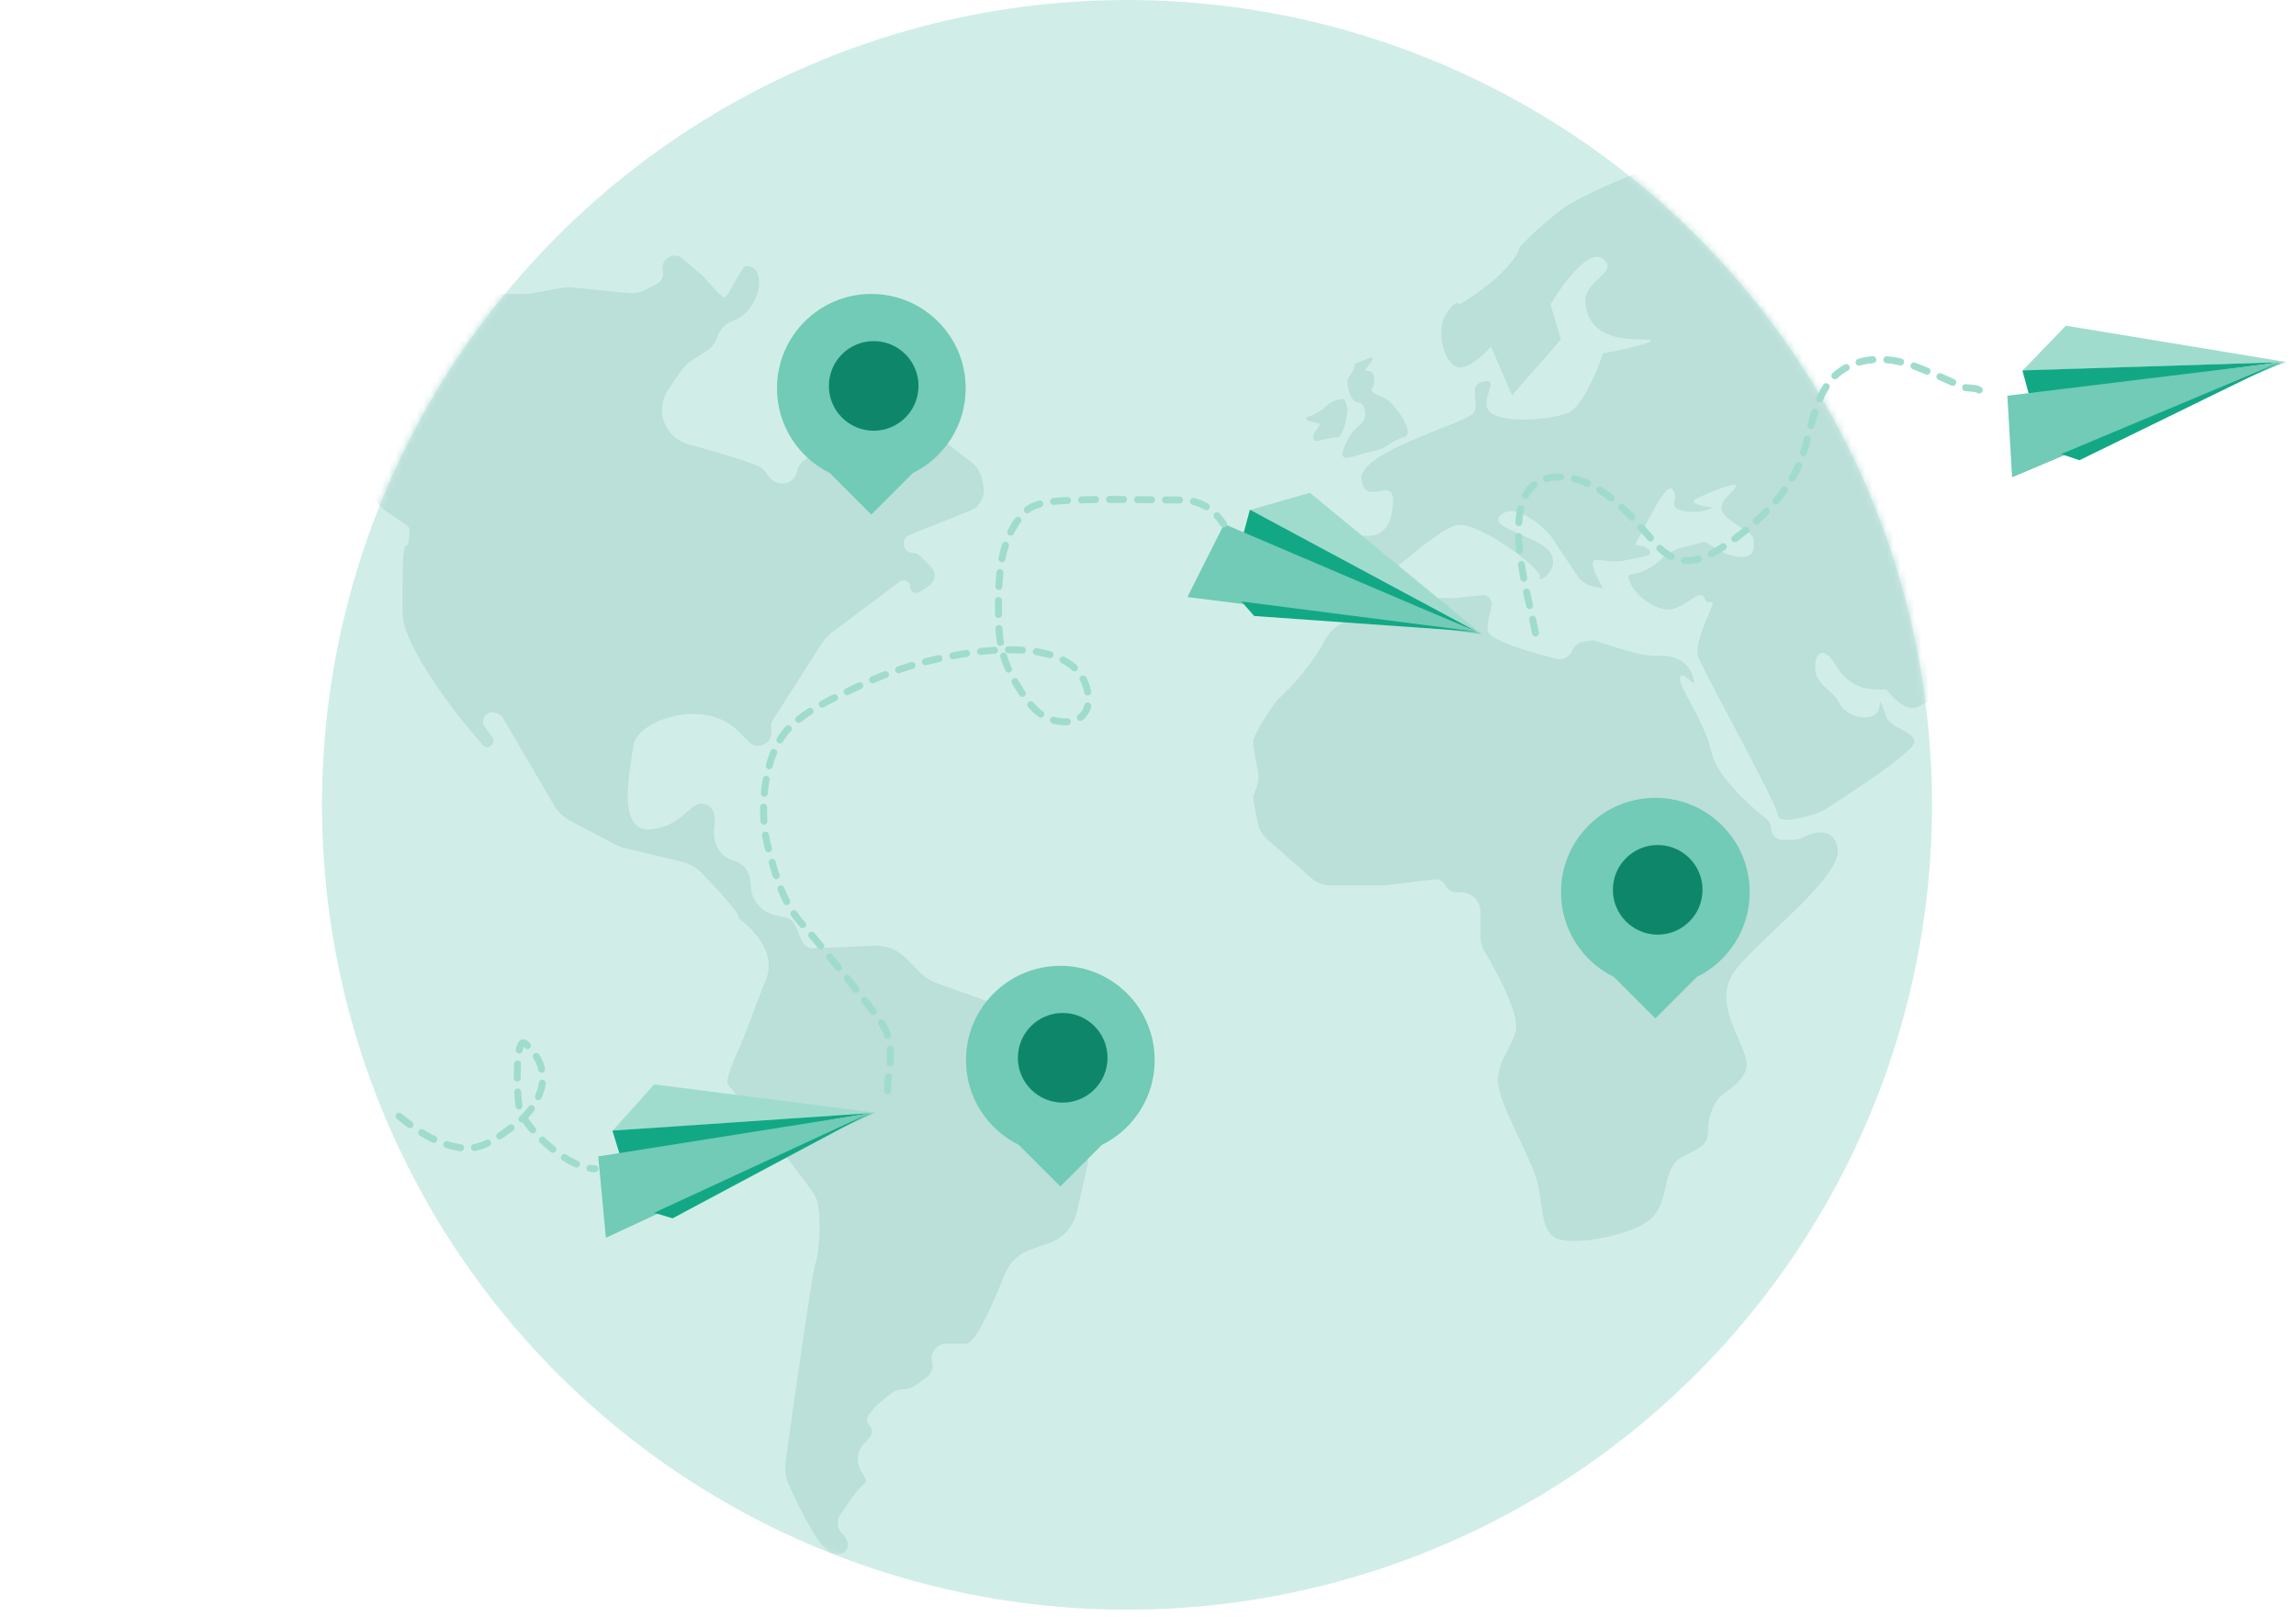<svg width="328" height="231" viewBox="0 0 328 231" fill="none" xmlns="http://www.w3.org/2000/svg">
<circle cx="161" cy="115" r="115" fill="#D0EEE7"/>
<mask id="mask0_5211_40713" style="mask-type:alpha" maskUnits="userSpaceOnUse" x="46" y="0" width="230" height="230">
<circle cx="161" cy="115" r="115" fill="#D0EEE7"/>
</mask>
<g mask="url(#mask0_5211_40713)">
<path d="M74.96 42H71.817C70.949 42 70.092 42.188 69.304 42.553C66.979 43.628 63.672 45.164 63 45.5C62.338 45.831 57.071 57.13 53.194 65.648C51.935 68.414 52.974 71.662 55.528 73.31C57.164 74.365 58.5 75.293 58.5 75.5C58.5 76 58.5 78 58 78C57.5 78 57.5 81.5 57.5 87.5C57.5 92.3 65.167 102.167 69 106.5C69.786 107.226 70.947 106.196 70.321 105.329L69.204 103.783C69.071 103.599 69 103.378 69 103.151V103.081C69 102.263 69.748 101.65 70.55 101.81L70.828 101.866C71.255 101.951 71.626 102.215 71.847 102.591L79.138 115.029C79.701 115.991 80.522 116.776 81.507 117.298L87.825 120.643C88.273 120.88 88.75 121.059 89.243 121.177L97.348 123.107C98.428 123.364 99.417 123.913 100.192 124.709C102.453 127.033 105.5 130.329 105.5 131C105.5 131.136 105.626 131.294 105.846 131.465C108.659 133.656 110.775 136.858 109.371 140.135L109 141C108 143.667 105.9 149.2 105.5 150C105 151 103.5 154.5 104 155C104.5 155.5 115.5 169 116.5 171C117.5 173 117 179.5 116.5 180.5C116.121 181.258 113.616 198.842 112.22 208.907C112.075 209.954 112.206 211.016 112.629 211.985C114.329 215.87 117.243 221.649 119 222C119.124 222.025 119.248 222.047 119.371 222.067C121.11 222.353 121.713 220.412 120.396 219.241C119.591 218.526 119.423 217.332 120.021 216.437C121.272 214.567 122.89 212.305 123.5 212C123.89 211.805 123.662 211.207 123.211 210.529C122.383 209.284 122.265 207.625 123.25 206.5L124.275 205.328C124.683 204.862 124.66 204.16 124.222 203.722C123.808 203.308 123.761 202.652 124.112 202.184L124.822 201.237C124.94 201.08 125.076 200.936 125.228 200.81L127.185 199.179C127.712 198.74 128.375 198.5 129.061 198.5C129.672 198.5 130.267 198.309 130.764 197.954L132.335 196.832C133.038 196.33 133.362 195.449 133.153 194.612C132.821 193.285 133.824 192 135.192 192H138C139.304 192 141.803 186.466 143.495 182.163C144.154 180.486 145.485 179.152 147.184 178.553L149.958 177.574C151.858 176.903 153.296 175.326 153.771 173.369C154.584 170.019 155.5 166.093 155.5 165.5C155.5 164.935 156.497 159.185 157.435 153.917C158.013 150.674 155.813 147.587 152.557 147.086C152.187 147.029 151.822 146.936 151.47 146.81L133.765 140.454C132.932 140.155 132.175 139.675 131.55 139.05L129.377 136.877C128.181 135.681 126.538 135.046 124.849 135.125C121.216 135.294 116.629 135.5 116 135.5C113.956 135.5 114.335 131.608 112.345 131.14L110.696 130.752C108.793 130.304 107.398 128.676 107.248 126.726L107.182 125.86C107.073 124.451 106.075 123.269 104.703 122.926C102.754 122.439 101.76 120.325 102.028 118.334C102.233 116.822 102.067 115.427 101 115C98.5 114 98 118 93 118.5C88 119 90 110 90.5 106.5C91 103 100.5 99.5 105.5 104.5L106.987 105.987C108.316 107.316 110.556 106.095 110.162 104.258C110.058 103.772 110.15 103.265 110.418 102.847L117.415 91.914C117.802 91.31 118.294 90.779 118.868 90.349L128.552 83.086C129.149 82.638 130 83.064 130 83.809C130 84.532 130.805 84.963 131.407 84.562L132.723 83.685C133.642 83.072 133.771 81.771 132.99 80.99L131.392 79.392C131.141 79.141 130.801 79 130.446 79C128.973 79 128.582 76.967 129.949 76.42L138.584 72.966C139.984 72.406 140.785 70.927 140.49 69.448L140.309 68.545C140.11 67.548 139.559 66.657 138.756 66.032L130.236 59.406C128.045 57.702 124.971 57.723 122.804 59.457L114.634 65.993C114.226 66.319 113.956 66.786 113.877 67.302C113.58 69.228 111.017 69.736 109.894 68.143C109.529 67.625 109.214 67.214 109 67C108.315 66.315 102.454 64.605 98.375 63.499C97.168 63.172 96.117 62.425 95.423 61.384C94.262 59.643 94.282 57.37 95.473 55.65L97.296 53.017C97.76 52.346 98.357 51.777 99.049 51.344L100.837 50.227C101.589 49.757 102.153 49.04 102.434 48.199C102.792 47.123 103.612 46.262 104.669 45.851L105.111 45.679C108.357 44.417 109.983 38 106.5 38C106 38 104 42.5 103.5 42.5C103.124 42.5 101.54 40.732 100.659 39.689C100.553 39.564 100.437 39.446 100.312 39.339L97.523 36.949C96.246 35.854 94.313 37.025 94.692 38.663C94.873 39.447 94.493 40.254 93.773 40.614L92.075 41.462C91.373 41.814 90.585 41.959 89.804 41.88L81.84 41.084C81.283 41.028 80.721 41.051 80.169 41.151L76.032 41.903C75.678 41.968 75.32 42 74.96 42Z" fill="#BBDFD9"/>
<path d="M223 30C226.318 27.419 238.671 22.658 245.805 20.101C246.769 19.755 247.832 20.205 248.268 21.132L283.5 96C281 97.333 275.6 100.2 274 101C272.4 101.8 270.333 99.667 269.5 98.5C263 99 262.5 94.5 261 93.5C259.5 92.5 259 95 259.5 96.5C260 98 262 99 262.5 100C263 101 264 102.5 266.5 102.5C268.5 102.5 268.667 100.833 268.5 100C268.667 100.333 269.1 101.3 269.5 102.5C270 104 273.5 104.5 273.5 106C273.5 107.5 262.5 114.5 261 115.5C259.5 116.5 254 118 254 116.5C254 115 242.5 94.5 242.5 93.5C242.5 92.5 242.5 91.5 244 88C245.5 84.5 244 87 243.5 85.5C243 84 241 86.5 239 87C237 87.5 234 85.5 233 83.5C232 81.5 233 82.5 235 81.5C237 80.5 237 80 238.5 79C240 78 242 78 243 77.5C244 77 245 79 248 79.5C251 80 250.5 78 250.5 77C250.5 76 246.5 74.5 246 73C245.5 71.5 247.5 70.5 248 69.5C248.5 68.5 242.5 71 242 71.5C241.5 72 244 72.5 244.5 72.5C245 72.5 243 73.5 240.5 73C238 72.5 240 71.5 239 70C238 68.5 235 75.5 234 77C233 78.5 234.5 77.5 235.5 78.5C236.5 79.5 234.5 79.5 232.5 80C230.5 80.5 229.5 80 228 80C226.8 80 228.167 82.667 229 84C228.167 84 226.3 83.7 225.5 82.5L221.5 76.5C220 74.833 216.5 71.9 214.5 73.5C212 75.5 220 76.5 221.5 79C223 81.5 219.5 83.5 220 82.5C220.5 81.5 212 75 208.5 75C205 75 194.5 87 190 86.5C185.5 86 188 82.5 188.5 79C189 75.5 191.5 76 194.5 76.5C197.5 77 199 75 199 71.5C199 68 195 72.5 194.5 68.5C194 64.5 209.5 60.5 210.5 59C211.5 57.5 209.5 55 212 54.5C214.5 54 211 57.5 213 59C215 60.5 221.5 60 224 59C226 58.2 228.167 53 229 50.5C232.5 49.833 238.5 48.5 234.5 48.5C229.5 48.5 227 47 226.5 43.5C226 40 231.5 39 229 37C227 35.4 223.167 40.667 221.5 43.5L223 48.5L216 56.5L213 49.5C212.167 50.5 210.1 52.5 208.5 52.5C206.5 52.5 205 47.5 206.5 45C207.7 43 208.333 43.167 208.5 43.5C209.667 42.833 212.5 41 214.5 39C216.5 37 217 35.833 217 35.5C217.5 34.833 219.4 32.8 223 30Z" fill="#BBDFD9"/>
<path d="M182.5 100C182.985 99.515 186.758 96.212 189.266 91.457C189.424 91.155 189.614 90.87 189.838 90.614L190.185 90.218C191.708 88.476 194.8 88.235 197.055 87.716C197.649 87.579 198.299 87.35 199 87C201.922 85.539 205.343 85.356 207.058 85.463C207.353 85.481 207.648 85.484 207.942 85.451L211.73 85.03C211.908 85.01 212.088 85.029 212.257 85.086C212.932 85.311 213.279 86.058 213.075 86.739C212.785 87.709 212.5 88.954 212.5 90C212.5 91.395 218.331 93.146 222.365 94.123C223.307 94.352 224.264 93.841 224.623 92.942C224.86 92.35 225.365 91.906 225.987 91.767C226.602 91.629 227.251 91.5 227.5 91.5C228 91.5 232 93 234.5 93.5C235.385 93.677 236.499 93.73 237.582 93.72C239.554 93.701 241.441 94.89 241.878 96.813C241.953 97.144 242 97.394 242 97.5C242 98 240 95.5 240 97C240 98.5 243.5 103 244.5 107.5C245.234 110.804 249.674 114.921 252.332 116.994C252.748 117.319 253 117.812 253 118.341C253 119.257 253.743 120 254.659 120H256.07C256.677 120 257.262 119.805 257.806 119.537C259.435 118.734 261.824 118.296 262.5 121C263.5 125 252 133.5 248 138.5C244 143.5 250 149.5 249.5 152.5C249.271 153.874 247.83 155.203 246.265 156.246C244.792 157.227 244 159.731 244 161.5C244 164 242.5 164 240 165.5C237.5 167 238.5 171.5 236 174C233.5 176.5 225 178 222.5 177C220 176 220.5 172 219.5 168.5C218.5 165 214 157.5 214 154.5C214 151.5 215.5 150.5 216.5 147.5C217.225 145.326 214.174 139.43 212.106 135.986C211.717 135.338 211.5 134.599 211.5 133.843V130.281C211.5 128.745 210.255 127.5 208.719 127.5H208.043C207.404 127.5 206.819 127.139 206.534 126.568C206.214 125.928 205.525 125.559 204.816 125.648L198 126.5H190.012C189.038 126.5 188.097 126.144 187.366 125.499L180.976 119.861C180.342 119.301 179.9 118.556 179.722 117.729C179.389 116.189 179 114.306 179 114C179 113.792 179.181 113.303 179.402 112.788C179.763 111.943 179.889 111.011 179.701 110.112C179.374 108.543 179 106.599 179 106C179 105 182 100.5 182.5 100Z" fill="#BBDFD9"/>
</g>
<path d="M93.459 154.936L87.491 161.587L125.074 158.992L93.459 154.936Z" fill="#A0DCCE"/>
<path d="M88.606 165.194L87.487 161.545L124.251 159.052L88.606 165.194Z" fill="#12A885"/>
<path d="M86.557 176.861L85.463 165.235L125.022 158.956L86.557 176.861Z" fill="#71CBB6"/>
<path d="M96.084 174.079L93.447 173.291L124.217 159.063L96.084 174.079Z" fill="#12A885"/>
<path d="M187.129 70.412L178.538 72.869L211.745 90.662L187.129 70.412Z" fill="#A0DCCE"/>
<path d="M177.564 76.517L178.557 72.831L211.016 90.275L177.564 76.517Z" fill="#12A885"/>
<path d="M169.623 85.307L174.881 74.88L211.72 90.603L169.623 85.307Z" fill="#71CBB6"/>
<path d="M179.171 88.019L177.357 85.948L210.981 90.266L179.171 88.019Z" fill="#12A885"/>
<path d="M57 159.481C59.59 161.601 62.404 163.46 65.676 163.983C68.814 164.485 71.096 162.54 73.563 160.734C77.325 157.982 79.44 152.933 75.053 149.132C73.487 147.774 73.812 157.333 74.264 158.553C75.487 161.851 81.35 167 85 167" stroke="#A0DCCE" stroke-linecap="round" stroke-dasharray="2 2"/>
<path d="M126.781 155.869C126.825 154.06 127.21 152.348 127.21 150.536C127.21 147.704 126.077 146.222 124.353 144.013C121.125 139.877 117.897 135.811 114.449 131.87C111.76 128.798 110.773 124.983 109.735 121.109C108.474 116.408 108.966 109.23 111.782 105.157C114.103 101.801 119.458 99.594 122.948 97.919C128.191 95.404 133.782 93.894 139.543 93.158C144.593 92.512 154.144 92.193 155.399 98.919C155.914 101.676 154.406 103.281 151.828 103.133C149.033 102.974 147.461 101.202 146.019 99.038C143.319 94.989 142.638 92.304 142.638 87.396C142.638 82.459 142.706 76.994 146.4 73.159C147.972 71.526 151.492 71.564 153.542 71.468C158.539 71.236 163.585 71.444 168.589 71.444C171.465 71.444 173.298 72.651 174.779 74.873" stroke="#A0DCCE" stroke-linecap="round" stroke-dasharray="2 2"/>
<path d="M295.124 46.535L288.921 52.968L326.574 51.72L295.124 46.535Z" fill="#A0DCCE"/>
<path d="M289.907 56.612L288.919 52.925L325.749 51.75L289.907 56.612Z" fill="#12A885"/>
<path d="M287.442 68.199L286.764 56.541L326.523 51.682L287.442 68.199Z" fill="#71CBB6"/>
<path d="M297.062 65.76L294.455 64.878L325.714 51.76L297.062 65.76Z" fill="#12A885"/>
<path d="M219.349 90.443C218.5 85.243 212.884 68.467 222.444 68.158C228.329 67.969 232.848 73.488 236.396 77.587C239.618 81.31 242.759 80.408 246.348 78.015C250.898 74.981 255.706 70.427 257.49 65.159C258.718 61.531 259.33 55.856 262.633 53.254C265.865 50.708 270.262 51.002 273.965 52.492C276.055 53.333 278.191 54.253 280.203 55.207C281.005 55.586 281.924 55.305 282.774 55.73" stroke="#A0DCCE" stroke-linecap="round" stroke-dasharray="2 2"/>
<path d="M157.415 163.582C161.882 161.387 164.957 156.792 164.957 151.478C164.957 144.034 158.922 138 151.478 138C144.034 138 138 144.034 138 151.478C138 156.792 141.075 161.387 145.542 163.582L151.478 169.519L157.415 163.582Z" fill="#71CBB6"/>
<circle cx="151.815" cy="151.141" r="6.402" fill="#0E866A"/>
<path d="M130.415 67.582C134.882 65.387 137.957 60.792 137.957 55.478C137.957 48.034 131.922 42 124.478 42C117.034 42 111 48.034 111 55.478C111 60.792 114.075 65.387 118.542 67.582L124.478 73.519L130.415 67.582Z" fill="#71CBB6"/>
<circle cx="124.815" cy="55.141" r="6.402" fill="#0E866A"/>
<path d="M242.415 139.582C246.882 137.387 249.957 132.792 249.957 127.478C249.957 120.034 243.922 114 236.478 114C229.034 114 223 120.034 223 127.478C223 132.792 226.075 137.387 230.542 139.582L236.478 145.519L242.415 139.582Z" fill="#71CBB6"/>
<circle cx="236.815" cy="127.141" r="6.402" fill="#0E866A"/>
<path d="M196 51.5C196.5 50.5 195 51.5 193.5 52C193.5 53.333 192.5 53.7 192.5 54.5C192.5 55.5 193 57.5 194 57.5C195 57.5 195.5 59.5 194.5 60.5C193.5 61.5 193 61.5 192 64C191 66.5 193.5 65 196 64.5C198.5 64 198.5 63 200.5 62.5C202.5 62 199 57.5 198 57C197 56.5 195.5 56 196 55.5C196.5 55 196.5 53 195.5 53C194.5 53 195.5 52.5 196 51.5Z" fill="#BBDFD9"/>
<path d="M192 57C191.5 57 190.3 57.2 189.5 58C189.167 58.333 188.2 59.1 187 59.5C185.8 59.9 187.5 60.333 188.5 60.5C188.5 60.667 188.4 61.1 188 61.5C187.5 62 187.5 63 188 63C188.5 63 190 62.5 191 62.5C192 62.5 192.5 59 192.5 58.5C192.5 58.1 192.167 57.333 192 57Z" fill="#BBDFD9"/>
</svg>

